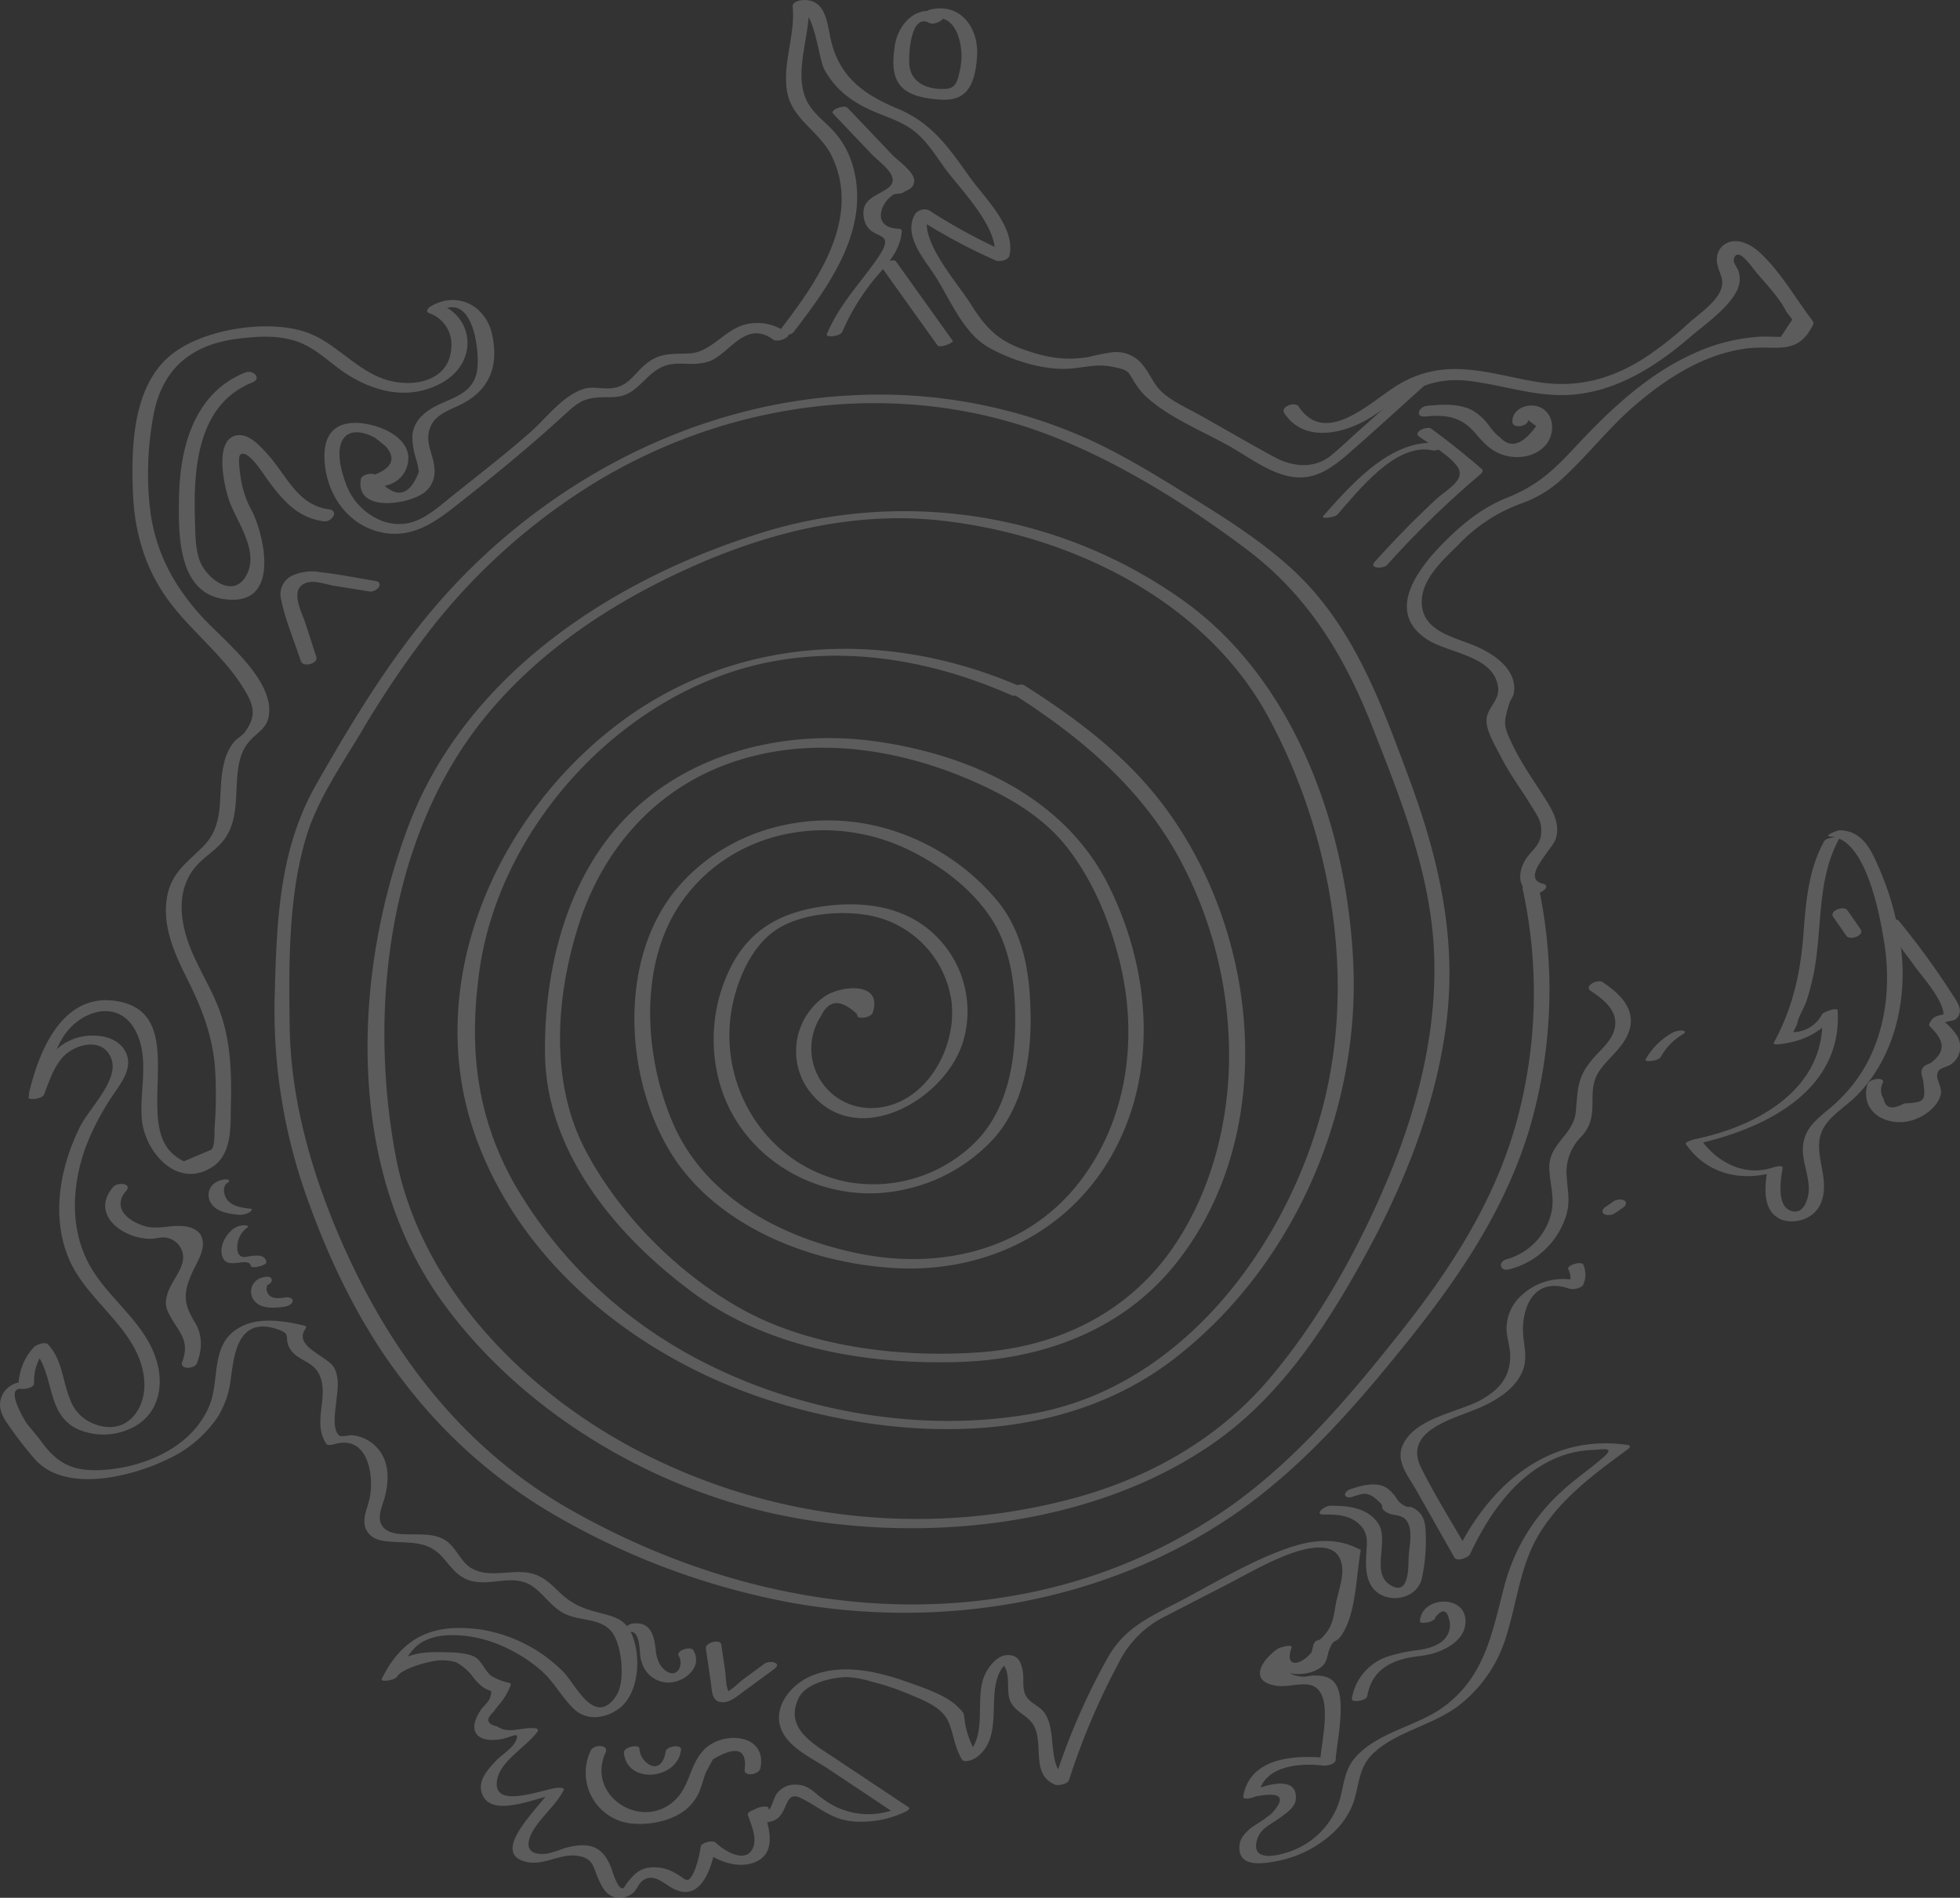 <svg xmlns="http://www.w3.org/2000/svg" width="422.342" height="408.95" viewBox="0 0 422.342 408.95"><rect x="0" y="0" width="422.342" height="408.95" fill="#333333" stroke="none"/><g transform="translate(0.008 0.022)" opacity="0.2"><g transform="translate(-0.008 -0.023)"><g transform="translate(60.472 123.171)"><path d="M60.14,125.22c-.8-2.444-1.579-4.888-2.375-7.332-.749-2.317-3.851-7.874.761-8.785,1.579-.311,3.931.53,5.488.784l7.54,1.211c1.556.254,3.436-1.925,1.2-2.283-3.9-.623-7.8-1.43-11.725-1.868a10.272,10.272,0,0,0-6.295.842,4.459,4.459,0,0,0-2.156,5.153c.9,4.439,2.836,8.877,4.219,13.177.473,1.43,3.8.507,3.343-.9Z" transform="translate(-52.445 -106.817)" fill="#fff"/></g><g transform="translate(38.539 80.126)"><path d="M47.715,69.63C36.855,73.965,33.7,85.493,33.466,96.215c-.184,8.646-.357,22.354,11.609,22.377,9.73.012,6.894-13.385,4.127-19.068a21.212,21.212,0,0,1-2.352-6.583c-.1-.68-.876-5.107-.15-5.649,1.637-1.2,4.934,4.219,6.064,5.753,3.147,4.277,6.4,7.92,11.886,8.646,1.741.231,3.355-2.283,1.118-2.582-6.813-.9-9.131-7.355-13.189-11.828-1.476-1.626-3.862-4.358-6.318-4.162-5.5.438-3.09,11.137-1.925,14.3,1.66,4.519,6.329,10.595,3.735,15.713-2.813,5.545-8.612.83-10.03-2.663-1.061-2.605-1.038-5.545-1.13-8.3-.392-11.171.219-25.559,12.336-30.389,2.11-.842.254-2.859-1.533-2.144Z" transform="translate(-33.421 -69.479)" fill="#fff"/></g><g transform="translate(178.155 23.009)"><path d="M155.891,21.416q4.081,4.306,8.174,8.6c2.029,2.133,6.883,5.2,3.493,7.551-2.363,1.637-5.672,2.26-5.073,6.156.9,5.833,7.932,1.879,2.686,9.281-3.839,5.418-7.978,9.649-10.618,15.886-.369.888,2.894.53,3.32-.473a47.943,47.943,0,0,1,8.185-12.831c2.317-2.709,4.289-5.1,4.634-8.785.046-.553-.576-.588-.991-.611-5.188-.3-3.9-5.222-.911-7.263.576-.392,1.556-.127,2.179-.507,1.2-.726,2.167-.8,2.386-2.386.265-1.925-3.666-4.634-4.681-5.7q-4.825-5.084-9.661-10.157c-.726-.772-3.885.438-3.124,1.234Z" transform="translate(-154.525 -19.935)" fill="#fff"/></g><g transform="translate(189.703 56.1)"><path d="M164.551,49.758q6.139,8.595,12.278,17.178c.542.761,3.539-.623,3.343-.9q-6.139-8.595-12.278-17.178c-.542-.749-3.539.634-3.343.9Z" transform="translate(-164.542 -48.639)" fill="#fff"/></g><g transform="translate(305.735 87.216)"><path d="M266.585,78.166c4.554-.427,7.69,0,10.814,3.643,1.556,1.822,2.986,3.436,5.257,4.381,3.078,1.28,7.125.911,9.569-1.545,2.34-2.34,2.432-6.94-.934-8.474-2.375-1.084-5.995.265-5.949,3.078.023,1.66,3.389,1.084,3.378-.3.588.427,1.164.853,1.752,1.268q-4.341,6.035-7.667,2.559a12.461,12.461,0,0,1-2.329-2.409,11.627,11.627,0,0,0-3.793-3.551c-2.974-1.533-6.525-1.257-9.742-.945-1.821.184-2.652,2.5-.357,2.294Z" transform="translate(-265.189 -75.629)" fill="#fff"/></g><g transform="translate(285.045 95.421)"><path d="M250.352,98.245c4.6-5.188,12.67-15.713,20.648-13.846.761.184,3.655-1.061,2.755-1.28-10.745-2.525-20.152,8.324-26.424,15.391-.657.738,2.479.334,3.02-.265Z" transform="translate(-247.242 -82.746)" fill="#fff"/></g><g transform="translate(295.898 92.21)"><path d="M266.541,81.816c2.421,1.775,6.433,3.931,8.231,6.456,2.018,2.836-2.248,4.934-4.392,6.917-4.692,4.323-9.142,8.9-13.408,13.65-1.326,1.476,1.9,1.522,2.7.634A205.806,205.806,0,0,1,279.891,89.84c.242-.208.519-.7.2-.991q-5.274-4.583-10.906-8.7c-.934-.68-4,.68-2.64,1.672Z" transform="translate(-256.656 -79.961)" fill="#fff"/></g><g transform="translate(276.581 51.96)"><path d="M240.061,82.115c4.565,6.883,13.811,4.208,19.483.38,6.883-4.646,11.621-8.416,20.59-7.286,6.836.853,13.477,3.193,20.44,3.009,10.318-.277,19.23-5.891,26.839-12.416,3.17-2.721,7.966-6.006,9.972-9.719a5.511,5.511,0,0,0,.565-4.485c-.15-.611-1.176-1.96-1.061-2.479.7-3.389,3.966,1.591,4.669,2.421,2.075,2.479,5.211,5.7,6.641,8.658.438.576.888,1.153,1.326,1.729-.83,1.257-1.649,2.5-2.479,3.758l-4-.069a39.669,39.669,0,0,0-14.272,3.424c-10.122,4.4-18.457,12.255-25.893,20.233-4.75,5.084-8.162,8.4-14.791,11.056-5.176,2.064-9.257,5.315-13.2,9.211-5.707,5.637-13.5,15.356-3.885,21.443,4.588,2.905,14.3,3.424,15.126,10.226.369,3.055-2.744,4.542-2.49,7.54.207,2.4,2.052,5.361,3.09,7.413,1.833,3.643,4.219,6.767,6.329,10.226.772,1.268,2.1,3.09,2.294,4.623.542,4.208-1.925,4.911-3.447,7.528-1.545,2.652-1.614,6.26,1.9,7.113,1.337.323,3.954-1.649,1.96-2.133-4.842-1.187,2.041-7.3,2.8-9.719,1.015-3.24-.761-6.191-2.444-8.842-2.49-3.92-5.107-7.551-7.079-11.794-1.614-3.493-1.868-4.047-.565-8.3.427-1.383,1-1.441,1.118-2.94.392-5.153-5.269-8.462-9.315-10.018-4.5-1.741-10.825-3.216-10.595-9.43.173-4.865,4.773-8.912,7.955-12.059a35.094,35.094,0,0,1,13.223-8.739,25.166,25.166,0,0,0,8.462-4.865c5.8-5.165,10.491-11.436,16.44-16.509,6.721-5.741,14.572-10.779,23.472-12.07,6.617-.957,11.3,1.8,14.734-5.119a.809.809,0,0,0-.046-.865c-3.724-4.854-7.205-11.079-11.817-15.1-1.81-1.579-4.819-2.974-7.125-1.43a3.71,3.71,0,0,0-1.695,2.825c-.311,3.17,2.525,4.519.254,8.116-1.464,2.329-4.415,4.323-6.456,6.168a74.247,74.247,0,0,1-9.257,7.3c-7.079,4.577-14.445,6.606-22.861,5.326-6.168-.945-12.278-2.928-18.573-2.836a23.325,23.325,0,0,0-12.635,3.908c-5.534,3.585-14.953,12.7-20.59,4.185-.818-1.2-4.023.023-3.113,1.407Z" transform="translate(-239.9 -45.048)" fill="#fff"/></g><g transform="translate(323.413 211.455)"><path d="M299.876,185.464c3.044,2.029,6.41,4.681,4.946,8.842-.819,2.317-3.09,4.116-4.623,5.949-3.3,3.92-3.078,6.433-3.539,11.3-.473,4.969-5.857,6.836-5.707,12.07.1,3.608,1.36,6.664.265,10.307a13.569,13.569,0,0,1-9.419,9.35c-2.041.576-1.476,2.755.576,2.167a17.259,17.259,0,0,0,12.14-11.333c1.038-3.286.38-5.418.184-8.646a10.834,10.834,0,0,1,3.124-8.577,8.725,8.725,0,0,0,1.66-2.444c1.787-4.289-.553-8.047,2.605-12.232,1.683-2.225,3.977-4.035,5.349-6.5,2.963-5.315-.553-9.177-4.969-12.117-1.164-.772-4.127.853-2.594,1.868Z" transform="translate(-280.523 -183.395)" fill="#fff"/></g><g transform="translate(354.575 222.04)"><path d="M313.129,193.215a14.779,14.779,0,0,0-5.534,5.58c-.311.542,1.176.38,1.349.357.6-.1,1.626-.334,1.948-.934a12.868,12.868,0,0,1,4.8-4.865c.588-.334.369-.7-.208-.761a4.147,4.147,0,0,0-2.352.623Z" transform="translate(-307.553 -192.577)" fill="#fff"/></g><g transform="translate(345.309 258.462)"><path d="M302.265,227.087c.576-.392,1.141-.784,1.718-1.176.519-.357.911-1.107.231-1.522a2.407,2.407,0,0,0-2.386.254c-.576.392-1.141.784-1.718,1.176-.519.357-.911,1.107-.231,1.522a2.432,2.432,0,0,0,2.386-.254Z" transform="translate(-299.515 -224.169)" fill="#fff"/></g><g transform="translate(394.852 195.728)"><path d="M342.651,171.606c.945,1.36,1.891,2.709,2.836,4.07.784,1.118,3.989-.092,3.078-1.407-.945-1.36-1.891-2.709-2.836-4.07-.784-1.13-3.989.092-3.078,1.406Z" transform="translate(-342.49 -169.754)" fill="#fff"/></g><g transform="translate(402.095 198.12)"><path d="M352.747,173.467c2.26,2.778,4.462,5.6,6.548,8.508,1.66,2.306,6.94,8.1,6.064,11.067.484-.357.957-.7,1.441-1.061-1.9.623-3.585.265-4.415,2.433a.465.465,0,0,0,.127.45c2.963,2.917,3.655,5.153.427,7.724-.68.542-1.476.415-2.017,1.372s.081,1.879.2,2.848c.45,4.058.53,4.439-4.15,4.692-2.536,1.372-4,1.061-4.4-.957a3.561,3.561,0,0,1-.138-3.62c.346-1.211-3.009-.738-3.343.415-1.8,6.248,4.623,9.511,9.949,7.678,2.4-.819,5.015-2.7,5.776-5.234.53-1.752-.98-3.3-.7-4.623.311-1.51,1.81-1.291,2.94-2.087a4.513,4.513,0,0,0,1.476-5.88c-.392-.934-2.663-3.366-2.767-3.124.1-.242,1.925-.38,2.317-.715,1.983-1.706.242-3.874-.853-5.58a167.81,167.81,0,0,0-11.379-15.621c-.726-.911-3.931.277-3.09,1.314Z" transform="translate(-348.772 -171.828)" fill="#fff"/></g><g transform="translate(363.232 178.915)"><path d="M344.907,157.51c-3.482,6.341-3.931,13.166-4.485,20.244-.646,8.312-2.352,15.829-6.364,23.172-.231.427.784.392.922.38,5.326-.565,9.684-2.652,12.808-7.113-1.107.242-2.214.5-3.32.738.98,15.852-13.846,24.014-27.392,26.8-.092.023-2.306.6-1.983,1.061,4.669,6.687,12.336,8.243,19.783,5.845-.738-.023-1.487-.058-2.225-.081-.6,3.712-1.107,8.9,3.228,10.583a7.193,7.193,0,0,0,6.4-1.13c2.652-2.041,2.859-5.534,2.386-8.566-.634-4.035-1.937-7.724.865-11.252,1.787-2.26,4.346-3.781,6.364-5.822,7.678-7.782,10.583-19.011,9.788-29.709a62.318,62.318,0,0,0-5.073-19.622c-1.66-3.885-3.574-7.678-8.208-7.874-.726-.035-3.793,1.291-2.167,1.36,7.7.334,10.71,17.108,11.632,23,1.383,8.9.427,18.169-3.92,26.158a33.5,33.5,0,0,1-8.22,9.719c-2.294,1.937-4.542,3.678-5.222,6.756-.8,3.608,1.153,6.917,1.084,10.491-.035,1.925-1.164,5.776-4.139,4.4-2.859-1.3-1.845-7.009-1.51-9.085.127-.807-1.914-.184-2.225-.081-5.995,1.925-11.932-1.176-15.287-5.983-.657.357-1.326.715-1.983,1.061,14.687-3.02,32.453-11.148,31.358-28.937-.058-.853-3.032.334-3.32.738a7.175,7.175,0,0,1-6.249,3.92c.277-.553.553-1.107.83-1.672.254-1.672,1.522-3.528,2.075-5.188a51.353,51.353,0,0,0,2.19-10.214c.991-8.474.634-17.028,4.865-24.717.254-.415-2.813-.242-3.286.611Z" transform="translate(-315.062 -155.169)" fill="#fff"/></g><g transform="translate(162.263 272.205)"><path d="M316.39,237.335a4.038,4.038,0,0,1,.035,3.8l3.009-.968a13.108,13.108,0,0,0-13.039,2.8,9.668,9.668,0,0,0-3.274,6.733c-.127,2.064.726,4.081.772,6.122.1,4.577-2.179,7.4-6.133,9.638-4.969,2.825-14.584,3.9-17.108,10.053-1.383,3.378,1.291,6.479,2.894,9.3q4.168,7.367,8.347,14.734c.507.888,2.974.023,3.32-.715,4.012-8.52,9.892-17.247,18.976-20.924a21.8,21.8,0,0,1,7.113-1.556c2.825-.138,5.361-.761,2.525,1.695-2.882,2.49-6.018,4.6-8.819,7.205a41.589,41.589,0,0,0-12.382,20.44c-2.617,9.892-4.081,19.207-12.82,25.813-5.764,4.358-14.388,5.534-19.264,11.056-2.456,2.778-2.467,6.133-3.482,9.523a17.076,17.076,0,0,1-10.675,10.791c-3.459,1.222-8.358,1.96-7.032-2.559.692-2.34,2.559-3.044,4.415-4.369,1.268-.911,3.678-2.352,3.9-4.139.784-6.214-8.393-2.709-10.572-1.418l2.64.035c1.038-5.972,8.693-6.71,13.811-6.076.715.092,2.686-.242,2.732-1.2.219-3.943,2.7-14.18-.634-17.1-1.187-1.038-2.582-1.1-4.1-1.1-.738,0-1.464.254-2.19.242-3.585-.058-6.859-3.032-2.882-5.822-.98.046-1.971.1-2.951.15-2.121,5.834,7.1,6.329,10.076,3.2.876-.911.888-2.271,1.337-3.412.991-2.513,1.245-1.141,2.479-2.871,3.309-4.646,3.24-12.751,4.254-18.284a.255.255,0,0,0-.092-.323c-5.119-2.767-10.468-2.156-15.817-.265-8.358,2.951-16.221,7.851-24.072,11.909-6.145,3.17-10.952,5.43-14.457,11.529a142.12,142.12,0,0,0-11.667,27l3.009-.968c-4.9-1.983-1.9-10.871-5.465-14.572-1.337-1.383-3.17-1.8-3.851-3.827-.507-1.522-.092-3.216-.415-4.761s-.715-2.928-2.49-3.286c-2.848-.576-5.246,2.767-5.995,5.038-1.752,5.28,1.061,13.177-4.208,16.8.991-.1,1.983-.219,2.963-.323a19.1,19.1,0,0,1-2.548-6.179c-.6-3.09.115-2.525-1.994-4.508-2.479-2.329-7.182-3.862-10.341-5-6.525-2.34-14.365-4.208-21.028-1.349-4.8,2.064-8.981,7.667-5.7,12.774,2.075,3.216,6.387,5.176,9.465,7.228q7.09,4.721,14.18,9.453l.968-1.072a16.164,16.164,0,0,1-16.036-1.729c-2.167-1.5-3.355-3.228-6.018-3.263a4.766,4.766,0,0,0-3.32,1.049,4.286,4.286,0,0,0-1.153,1.337c-.2.288-1.43,4.058-1.5,2.663-.035-.738-3.389-.15-3.343.9.1,2.352,2.686,2.548,4.565,1.741,3.09-1.326,2.11-6.537,5.649-4.842,4.116,1.971,6.444,4.623,11.367,5.073a22.132,22.132,0,0,0,10.987-1.96c.184-.081,1.533-.692.968-1.072q-7.972-5.309-15.956-10.629c-4.634-3.09-10.918-6.456-7.736-12.947,1.556-3.182,7.09-4.4,10.272-4.5a21.329,21.329,0,0,1,5.234.934,54.487,54.487,0,0,1,8.024,2.652c3.17,1.337,7.482,2.836,8.854,6.318,1.072,2.721,1.211,5.222,2.778,7.839.5.83,2.4.069,2.963-.323,7.321-5.015.565-16.682,7.69-21.236-.888.2-1.775.38-2.652.576,3.032,1.36,1.245,6.156,2.49,8.589,1.383,2.675,4.462,3.009,5.476,6.2,1.28,4-.715,9.672,4.1,11.632.7.288,2.744-.127,3.009-.968a152.177,152.177,0,0,1,10.652-25.155,21.981,21.981,0,0,1,10.168-10.18q6.45-3.338,12.9-6.652c4.162-2.144,8.266-4.542,12.612-6.295,4.508-1.81,12.128-4.035,12.555,2.755.138,2.306-.968,5.28-1.383,7.563-.565,3.09-.657,4.992-3.182,7.47-.553.542-1.026.115-1.533,1.049-.277.507-.323,1.66-.634,2.041-2.317,2.755-5.776,3.24-4.208-1.072.369-1.026-2.675-.046-2.951.15-3.77,2.64-6.318,7.228-.069,8.012,3.643.45,8.416-2.317,9.857,2.94,1.049,3.851-.5,9.949-.715,13.938.911-.4,1.822-.8,2.732-1.2-6.952-.865-17.708-.807-19.253,8.116-.173.991,2.283.254,2.64.035q8.508-1.626,3.24,3.908c-.38.265-.749.53-1.13.8-1.084.888-2.409,1.441-3.459,2.4-1.257,1.153-2.121,2.179-2.133,3.92-.012,4.346,5.142,3.459,8.128,2.894a24.531,24.531,0,0,0,11.621-5.684,17.029,17.029,0,0,0,4.588-6.295c1.66-4.208,1.049-8.07,4.727-11.425,5.073-4.634,12.924-5.926,18.434-10.272a29.613,29.613,0,0,0,10.041-14.837c2.294-7.3,2.963-15.056,6.94-21.754,4.623-7.782,12.151-13.281,19.322-18.538.53-.392.427-.784-.231-.876-17.466-2.5-30.193,9.211-37.237,24.152,1.107-.242,2.214-.473,3.32-.715-3.459-6.11-7.286-12.128-10.433-18.411-4.243-8.462,7.678-10.722,13.246-13.339,3.412-1.6,7.009-3.9,8.531-7.505,1.061-2.548.473-4.865.2-7.528-.576-5.465,1.833-13.12,9.938-10.307.726.254,2.732-.1,3.009-.968a5.372,5.372,0,0,0,0-4.162c-.254-.934-3.562.046-3.286.865Z" transform="translate(-140.74 -236.09)" fill="#fff"/></g><g transform="translate(284.353 319.872)"><path d="M247.585,283.931c2.629-.046,5.534.127,7.551,2.029,2.225,2.1,1.66,4.254,1.533,6.986-.127,2.825.035,6.1,2.582,7.9,3.2,2.26,8.37.911,9.384-2.986a38.651,38.651,0,0,0,.853-10.249c-.081-2.444-.692-4.162-2.928-5.222-.4-.2-.957-.023-1.349-.219-1.925-.934-1.764-1.729-2.813-2.778a5.583,5.583,0,0,0-1.879-1.51c-2.19-.957-5-.161-7.125.542-1.937.646-1.556,2.317.438,1.649,2.4-.8,3.343-1.141,5.741,1.222,1.187,1.164-.115,1,1.3,2.029,1.5,1.084,3.6.334,4.658,2.156,1.164,1.994.507,4.888.323,7.044-.161,1.9.4,9.6-4.219,6.433-3.908-2.675.035-9.488-2.375-13.12-2.26-3.4-6.675-3.851-10.387-3.793-1.222.035-3.539,1.937-1.291,1.891Z" transform="translate(-246.642 -277.437)" fill="#fff"/></g><g transform="translate(291.295 345.125)"><path d="M255.98,319.734c.772-4.45,3.436-6.848,7.851-8.047,2.225-.6,4.554-.565,6.767-1.3,2.79-.934,6.018-2.767,6.491-5.972.991-6.7-9.43-6.537-9.753-.83-.046.7,3.274.242,3.343-.9q2.179-2.663,2.928.415a4.372,4.372,0,0,1-.115,2.94c-.968,2.49-3.885,3.332-6.283,3.724a34.111,34.111,0,0,0-7.125,1.522,11.516,11.516,0,0,0-7.413,8.946c-.185,1.038,3.147.461,3.309-.5Z" transform="translate(-252.664 -299.342)" fill="#fff"/></g><g transform="translate(152.098 353.748)"><path d="M131.931,308.33q.536,3.7,1.084,7.39c.219,1.464.1,3.678,1.9,4.093,1.856.427,3.459-.991,4.819-1.994,2.306-1.695,4.623-3.4,6.929-5.1,1.822-1.337-.98-1.971-2.11-1.141-1.545,1.13-3.078,2.271-4.623,3.4-.888.657-2.894,2.778-4,2.836.45.115.888.219,1.337.334-1.13-.911-.991-3.758-1.187-5.05-.277-1.879-.553-3.77-.83-5.649-.161-1.257-3.516-.473-3.32.876Z" transform="translate(-131.923 -306.821)" fill="#fff"/></g><g transform="translate(134.547 349.8)"><path d="M117.991,305.268c1.8-.254,1.96,3.251,2.052,4.266a8.085,8.085,0,0,0,.98,3.655,6.006,6.006,0,0,0,5.13,2.986c3.482.012,7.609-3.412,5.361-7.021-.565-.911-3.816.15-3.1,1.291,1.038,1.66-.092,4.611-2.306,3.482-1.833-.934-2.5-2.963-2.675-4.865-.3-3.124-1.2-6.133-4.957-5.6-1.6.231-2.8,2.144-.484,1.81Z" transform="translate(-116.699 -303.397)" fill="#fff"/></g><g transform="translate(126.237 374.501)"><path d="M147.108,331.322c1.453-7.148-7.447-8.047-11.655-4.415-3.424,2.963-3.4,7.77-6.364,10.929-6.986,7.447-19.679-.3-15.345-9.857.8-1.764-2.571-1.821-3.2-.427a11.017,11.017,0,0,0,9.1,15.748c3.874.311,8.531-.623,11.575-3.182a10.09,10.09,0,0,0,2.94-4.289c.484-1.234.761-2.559,1.3-3.781.473-.865.945-1.729,1.418-2.606q7.557-4.462,6.848,2.1c-.346,1.695,3.078,1.314,3.389-.219Z" transform="translate(-109.491 -324.823)" fill="#fff"/></g><g transform="translate(134.441 376.296)"><path d="M116.61,327.786c.669,7,11.69,5.73,12.3-.669.127-1.3-3.228-.669-3.332.438-.15,1.614-1.21,3.724-3.136,2.963a4.219,4.219,0,0,1-2.49-3.632c-.1-1.049-3.47-.334-3.343.9Z" transform="translate(-116.607 -326.38)" fill="#fff"/></g><g transform="translate(0 223.143)"><path d="M161.136,361.478c.669,1.925,1.9,4.715,1.245,6.744-1.268,3.943-6.018,1.314-8.185-.784-.6-.576-3.055,0-3.216.865a22.845,22.845,0,0,1-1.36,5.269c-1.5,3.2-1.683,1.729-4.219.4a8.805,8.805,0,0,0-5.972-1.061c-1.914.427-2.813,1.418-4.035,2.871-.542.634-.934,1.556-1.257,1.533-1.234-.058-2.19-3.874-2.571-4.761-1.994-4.773-5.176-5.2-9.938-3.908a25.493,25.493,0,0,1-3.839,1.2c-5.269.53-4.3-3.1-2.386-5.833s4.473-4.865,6.052-7.863c.334-.634-1.234-.53-1.383-.507-3.5.4-14.434,4.934-12.9-2.017.853-3.862,6.4-6.975,8.623-10.076.311-.427-.035-.692-.484-.738-2.94-.311-5.707,1.349-8.185-.4-2.2-.484-2.5-1.5-.876-3.055.565-.749,1.141-1.476,1.741-2.2a13.8,13.8,0,0,0,2.052-3.666c.081-.231-.1-.4-.311-.473a11.909,11.909,0,0,1-3.781-1.441c-1.349-.911-2.121-3.113-3.378-3.966-1.891-1.28-6.122-1.164-8.427-1.2-5-.069-9.327,1.28-11.886,5.787,1.107-.173,2.213-.334,3.32-.507,1.141-2.294,2.225-4.865,4.185-6.583,3.862-3.378,10.987-2.559,15.564-1.118a32.727,32.727,0,0,1,11.01,6.156c2.94,2.467,4.554,5.81,7.228,8.416,2.755,2.686,6.664,2.214,9.649.127,4.7-3.274,5.1-12.278,2.5-16.982-1.234-2.225-3.263-2.928-5.614-3.528-3.862-.991-6.468-1.741-9.384-4.519-2.144-2.041-3.827-3.816-6.825-4.346-4.035-.715-8.5,1.222-12.347-1.015-2.5-1.453-3.332-4.877-6.053-6.272-1.971-1.015-4.219-.968-6.364-1-2.19-.035-5.741.242-6.975-2.156-.922-1.775.346-4.277.784-6.006.8-3.17.957-6.687-.934-9.546a8.415,8.415,0,0,0-6.145-3.655c-.427-.046-2.26.369-2.629.138-1.718-1.072-1-5.211-.865-6.664.254-2.582.945-5.58-.357-7.989-1.383-2.559-8.912-4.577-6.2-8.416.184-.254.208-.588-.184-.68-4.75-1.107-10.537-2.1-14.86.922-5.338,3.712-3.459,10.918-5.626,16.255-3.632,8.923-13.857,13.339-22.942,13.915-6.26.392-9.73-1.176-13.362-6.191-.957-1.326-1.994-2.467-3.02-3.735-.208-.254-4.992-7.92-1.2-7.54.738.069,2.709-.219,2.721-1.234a10.545,10.545,0,0,1,2.974-7.8l-3.1.657c4.658,5.038,2.525,13.661,9.43,17.016a13.893,13.893,0,0,0,11.609-.15c5.614-2.617,7.171-8.589,5.557-14.318-2.444-8.635-10.7-13.581-14.745-21.27-4.081-7.759-3.516-16.878-.634-24.936a55.784,55.784,0,0,1,6.617-12.3c1.6-2.386,3.436-5.153,2.11-8.07-1.706-3.747-6.8-4.266-10.318-3.32-5.995,1.637-8.623,7.505-10.675,12.808-.323.83,2.94.461,3.32-.507,1.061-2.755,2.11-6.029,4.185-8.2,2.709-2.836,8.727-4.242,10.376.657,1.51,4.519-4.877,10.56-6.848,14.549-4.323,8.739-6.272,19.472-2.225,28.683,4.139,9.407,15.587,15.356,16.128,26.343.288,5.9-4.047,11.99-11.4,8.7a8.759,8.759,0,0,1-4.646-5.165c-1.66-4.07-1.579-8.335-4.715-11.725-.634-.68-2.594.081-3.1.657a12.436,12.436,0,0,0-3.251,8.6c.911-.415,1.822-.83,2.721-1.234-2.675-.265-5.465.634-6.444,3.436-.738,2.1.184,3.977,1.406,5.7a84.5,84.5,0,0,0,5.891,7.632c6.583,7.3,20.74,3.724,28.395.023a26.319,26.319,0,0,0,10.825-8.981,19.851,19.851,0,0,0,2.94-8.381c.692-4.923,1.395-13.788,10.249-10.652,3.009,1.061,1.072,1.752,2.525,4.162s4.681,2.617,6.087,5.13c2.686,4.8-1.51,10.491,1.741,15.345.265.392,1.406.161,1.741.058,7.39-2.156,8.6,7.079,7.551,11.782-.565,2.536-2.144,5.269-.058,7.586,1.326,1.476,3.5,1.591,5.338,1.683,4.277.242,7.632-.023,10.652,3.516,1.845,2.156,3.193,4.173,6.053,4.911,4.531,1.164,9.165-1.764,13.373,1.314,2.409,1.764,3.931,4.392,6.7,5.753,3.4,1.672,7.793.807,10.249,4.047,2.087,2.755,2.894,10.595.842,13.65-4.646,6.917-8.773-2.605-11.436-5.234a32.236,32.236,0,0,0-17.477-9.027c-10.353-1.487-17.028,1.372-21.6,10.595-.38.772,2.825.357,3.32-.507.991-1.752,7.459-3.551,9.523-3.493a10.711,10.711,0,0,1,3.159.415,10.959,10.959,0,0,1,3.574,3.055,11.54,11.54,0,0,0,2.225,2.306c1.752,1.222,2.133.2,1.556,2.225-.277.957-1.453,1.868-2.006,2.7-3.147,4.669-.7,7.205,4.473,6.272,2.133-.38,4.2-1.937,3.009.519-.726,1.522-3,2.871-4.15,4.1-1.591,1.683-3.827,4.023-3.228,6.606,1.487,6.4,12.324,1.164,15.829.761-.461-.173-.922-.346-1.383-.507-1.487,2.813-13.131,13.166-4.634,15.01,3.7.8,7.182-1.868,10.883-1.337,3.6.519,3.343,2.467,4.669,5.315.646,1.395,1.418,2.836,2.928,3.459a4.487,4.487,0,0,0,4.081-.519c1.1-.7,1.43-2.214,2.4-2.905,2.675-1.925,4.83,1.164,7.459,2.11,5.764,2.075,7.667-6.191,8.393-10l-3.216.865c2.721,2.629,7.609,4.588,11.425,3.113,4.842-1.879,3.332-7.309,1.983-11.183-.357-.934-3.678.046-3.366.934Z" transform="translate(0.008 -193.533)" fill="#fff"/></g><g transform="translate(6.216 64.656)"><path d="M8.746,226.545c.911-3.92,1.787-8.012,3.908-11.494,3.62-5.937,12.186-8.7,15.852-1.257,2.882,5.845.715,12.5,1.21,18.676.576,7.125,7.655,15.356,15.241,10.376,4.323-2.836,3.851-8.889,3.966-13.4.184-7.1-.069-14.226-2.686-20.924-2.4-6.122-6.456-11.586-7.609-18.169-.819-4.623-.173-9.177,3.159-12.693,1.937-2.041,4.473-3.447,6.041-5.845,2.49-3.839,2.1-8.52,2.456-12.877.254-3.078.749-5.9,3-8.2,1.775-1.81,3.562-2.652,3.862-5.407.853-7.782-10-16.071-14.676-21.259-6.1-6.756-9.984-14.169-11.01-23.311a68.337,68.337,0,0,1,.807-20.037c1.879-9.811,8.1-15.045,17.95-16.3,5.176-.657,10.572-.968,15.275,1.6,3.182,1.741,5.833,4.45,8.946,6.341,4.5,2.721,9.626,4.369,14.906,3.366,4.07-.784,8.45-3.17,9.961-7.275a8.678,8.678,0,0,0-5.084-11.3l-.277,1.349c7.424-4.6,8.9,9.845,7.874,13.535-1.372,4.934-6.387,5.211-10.053,7.632-2.087,1.383-3.493,3.044-3.747,5.626a15.6,15.6,0,0,0,.761,4.819,23.993,23.993,0,0,1,.646,2.974q-3.165,8.3-9.165,1.176c-1,.346-1.994.68-3,1.026,3.113,1.971,7.932.8,9.407-2.8,2.64-6.468-5.914-9.9-10.733-9.961-5.845-.069-7.39,3.977-6.71,9.419.853,6.929,5.534,12.993,12.6,14.261,5.845,1.049,10.422-1.8,14.837-5.246,8.5-6.617,16.786-13.419,24.706-20.705,3.009-2.767,4.473-3.228,8.531-3.274a15.022,15.022,0,0,0,2.905-.184c2.836-.657,4.3-2.652,6.364-4.508,4.715-4.219,7.436-1.545,12.462-2.917,4.5-1.234,8.012-9.315,14.169-4.784.968.715,4.047-.623,3.1-1.326a10.6,10.6,0,0,0-8.543-2.075c-4.992.934-7.736,6.145-12.693,6.375-3.632.173-6.179-.231-9.234,2.2-2.467,1.971-3.735,4.8-7.24,5.269-2.433.334-4.266-.576-6.675.323-4.392,1.637-7.736,6.26-11.148,9.257-5.4,4.738-11.091,9.131-16.693,13.615-4.427,3.539-8.508,7.643-14.941,5.511a13.467,13.467,0,0,1-8.093-8.3c-1.061-2.767-2.352-7.9.012-10.064,1.672-1.522,4.508-.657,6.387.392.738.6,1.476,1.187,2.213,1.787q3.407,3.856-2.34,6.122c-.738-.461-2.848.023-3,1.026-1.061,6.94,9.223,5.465,12.877,3.355a5.674,5.674,0,0,0,2.974-5.822c-.15-2.5-1.637-4.854-1.245-7.4.565-3.62,3.516-4.658,6.491-6.041,6.4-2.986,8.75-8.151,7.217-15.252-1.383-6.444-7.736-9.523-13.373-6.041-.392.242-1.072,1.072-.277,1.349A7.156,7.156,0,0,1,96.4,66.436c-.45,7.355-8.7,8.669-14.514,6.64-6.4-2.237-10.733-8.185-17.131-10.214C56.52,60.245,43.17,62.3,36.276,67.681c-8.6,6.71-8.865,20.163-8.45,30.113.357,8.681,2.813,16.7,8.116,23.634,4.865,6.352,11.494,11.425,15.7,18.3,2.075,3.389,3.078,5.81.173,9.569-.553.726-1.672,1.3-2.283,2.052a11.2,11.2,0,0,0-2.11,4.588c-1.591,6.41.634,12.843-4.623,18.019-3.6,3.539-6.871,5.73-7.69,11.067-.957,6.249,1.8,12.117,4.508,17.547,3.09,6.191,5.384,12.128,5.891,19.091a90.939,90.939,0,0,1-.081,12.532c-.081,1.187.115,3.954-.68,4.934L38.8,241.647a9.434,9.434,0,0,1-3.159-2.375c-6.963-8.093,4.162-29.409-11.1-32.107-11.9-2.1-17,10.733-19.137,19.841-.3,1.21,3.067.715,3.343-.461Z" transform="translate(-5.384 -56.06)" fill="#fff"/></g><g transform="translate(22.667 255.118)"><path d="M21.413,221.881c-5.165,5.983,2.11,11.24,8.012,11.217.991,0,2.156-.38,3.124-.277a4.348,4.348,0,0,1,3.9,4.5c-.184,2.732-2.905,5.372-3.5,8.093a4.832,4.832,0,0,0,.369,3.7c1.856,3.839,4.773,5.6,2.94,10.479-.657,1.741,2.686,1.614,3.17.311,1.153-3.067,1.245-6.064-.519-8.923-2.444-3.977-2.4-6.295-.588-10.41.842-1.914,2.421-4.277,2.386-6.421-.035-2.214-1.418-3.274-3.562-3.712a15.559,15.559,0,0,0-4.266.092c-2.64.2-3.931.357-6.41-.819-2.5-1.176-5.1-3.689-2.294-6.94,1.372-1.579-1.833-1.971-2.755-.888Z" transform="translate(-19.653 -221.269)" fill="#fff"/></g><g transform="translate(44.94 254.142)"><path d="M40.514,221.077a3.148,3.148,0,0,0-1,4.485c1.187,1.891,3.735,2.237,5.753,2.479a4.337,4.337,0,0,0,2.34-.427c.219-.115,1.187-.772.415-.865-1.695-.208-3.735-.415-4.934-1.8-.8-.922-1.28-3.032-.012-3.793.565-.334.392-.669-.2-.726a4.325,4.325,0,0,0-2.363.646Z" transform="translate(-38.973 -220.422)" fill="#fff"/></g><g transform="translate(47.712 264.038)"><path d="M43.905,229.795c-1.752,1.349-3.332,4.289-2.075,6.468s5.511-.553,5.891,1.533c.115.634,3.482-.115,3.343-.9-.369-2.041-3.182-1.234-4.519-1.072-1.672.2-1.879-1.487-1.706-2.8a5.267,5.267,0,0,1,2.087-3.516c.611-.473-.542-.519-.772-.5a4.23,4.23,0,0,0-2.248.784Z" transform="translate(-41.378 -229.006)" fill="#fff"/></g><g transform="translate(54.096 275.116)"><path d="M49.042,238.886a3.093,3.093,0,0,0-1.614,4.646C48.754,245.619,51.89,245.4,54,245.1c.634-.092,1.764-.427,1.879-1.2s-.945-.9-1.476-.83c-1.176.161-2.778.45-3.666-.565a2.125,2.125,0,0,1-.484-1.349,5.386,5.386,0,0,0,.092-.6.555.555,0,0,0,.092-.184c-.288.15-.3.161-.035.058.53-.2,1.3-.853.865-1.453-.461-.623-1.649-.3-2.225-.092Z" transform="translate(-46.914 -238.615)" fill="#fff"/></g><g transform="translate(167.68)"><path d="M148.749,71.538c7.782-10.076,16.659-22.331,12.774-35.819a18.93,18.93,0,0,0-3.562-6.813c-2.156-2.64-5.338-4.542-6.64-7.839-2.5-6.341,1.3-13.915.646-20.567-.772.461-1.545.922-2.329,1.383,3.689-.115,4.392,10.537,5.753,13.062,2.409,4.45,6.168,7.148,10.733,9.085,2.917,1.234,6.064,2.2,8.6,4.185,2.652,2.075,4.508,5.038,6.444,7.747,3.436,4.807,12.243,13.327,10.814,19.552,1-.334,2.006-.68,3-1.015a123.623,123.623,0,0,1-17.108-9.246,2.628,2.628,0,0,0-2.882.772c-2.813,4.715,2.029,9.845,4.485,13.754,3.1,4.957,5.972,12.024,11.24,15.022,4.7,2.675,11.263,4.8,16.7,4.658,3.655-.092,6.087-1.187,9.88-.473,4.323.819,3.332,1.141,5.384,4.047a14.648,14.648,0,0,0,2.467,2.813c4.992,4.346,11.932,7.125,17.662,10.353,4.6,2.594,9.9,6.86,15.483,6.652,4.058-.138,7.286-2.721,10.2-5.269,5.88-5.13,11.632-10.422,17.443-15.633,1.43-1.28-1.868-1.257-2.675-.53q-6.346,5.689-12.693,11.367c-1.983,1.775-3.92,3.643-5.972,5.326-3.585,2.94-8.289,2.5-12.174.392-5.349-2.905-10.618-5.983-15.932-8.969-2.709-1.522-5.937-2.917-8.266-5-1.822-1.626-2.536-3.781-4-5.614a7.207,7.207,0,0,0-6.848-3.02,42.435,42.435,0,0,0-4.934.98c-5.269.922-9.488.081-14.388-1.683-5.707-2.064-8.22-5.073-11.356-10.064-2.571-4.1-11.563-14.169-8.658-19.068-.957.254-1.925.519-2.882.772a124.291,124.291,0,0,0,17.108,9.246c.8.357,2.767.012,3-1.015,1.406-6.11-5.315-12.393-8.554-16.935-4.519-6.352-8.116-11.632-15.46-14.71-7.678-3.216-12.935-7.09-14.63-15.667-.7-3.562-1.257-7.909-5.73-7.77-.726.023-2.421.357-2.329,1.383.6,6.122-2.179,12.117-1.234,18.181.957,6.122,7,8.646,9.592,13.927,6.7,13.638-3.332,27.588-11.356,37.987-.819,1.187,2.525.934,3.182.081Z" transform="translate(-145.439 0.023)" fill="#fff"/></g><g transform="translate(192.508 1.799)"><path d="M177.3,2.912c-5.038-2.709-9.361,1.971-10.03,6.733-.392,2.778-.715,6.318,1.268,8.589,1.683,1.937,4.427,2.525,6.859,2.813,2.306.277,4.9.461,6.79-1.13,2.2-1.845,2.675-5.58,2.825-8.231.346-5.995-3.632-11.4-10.018-9.892-2.052.484-1.51,2.49.542,2.006,4.98-1.176,6.341,5.5,6.087,8.785a18.6,18.6,0,0,1-.819,4.266c-.657,1.971-1.9,2.11-3.735,2.052-3.055-.092-6.064-1.441-6.594-4.715-.323-2.018.069-11.748,4.219-9.511,1.118.634,4.127-.945,2.605-1.764Z" transform="translate(-166.975 -1.538)" fill="#fff"/></g><g transform="translate(59.133 85.051)"><path d="M320.241,180.2a105.213,105.213,0,0,1-1.487,50.9c-4.761,16.751-14.042,31.07-24.763,44.593-10.595,13.362-21.766,26.666-35.612,36.8A115.213,115.213,0,0,1,210.224,332.6c-33.041,5.764-67.073-2.421-95.883-19-24.291-13.984-40.373-36.592-50.68-62.324-5.2-12.993-8.877-27.115-9.085-41.157-.2-13.327-.334-28.187,3.551-41.042,2.433-8.07,7.586-15.483,11.886-22.665A210.952,210.952,0,0,1,85.2,123.98a133.554,133.554,0,0,1,35.3-31.369c29.2-17.731,65.7-22.515,97.878-10.1,14.883,5.741,29.628,14.964,42.333,24.521,13.488,10.145,21.236,23.184,27.323,38.7,5.983,15.241,12.209,30.839,13.085,47.371.9,16.866-3.251,33.64-9.707,49.123-6.4,15.345-14.883,30.758-25.674,43.5-11.379,13.431-26.8,21.916-43.751,26.228a130.125,130.125,0,0,1-92.321-10.618c-24.625-12.854-46.979-35.531-52.248-63.523-6.018-32-1.476-69.921,20.071-95.572,11.356-13.512,26.274-23.415,42.229-30.724,17.189-7.886,36.027-12.728,55-10.664,27.853,3.02,57.124,17.085,70.82,42.517,13.442,24.971,18.838,56.017,11.713,83.617-7.747,30.032-30.17,60.364-62.174,66.255-28.28,5.2-60.894-2.11-84.286-18.872a97.507,97.507,0,0,1-27.772-30.5c-8.3-14.722-9.857-29.571-7.551-46.045,4.427-31.508,31.415-60.571,62.9-66.543,17.558-3.332,35.646.081,51.809,7.275.934.415,4-.968,2.675-1.556-29.836-13.281-63.753-11.552-89.6,9.338C97.67,167,83.041,202.467,94.927,234.447c10.549,28.383,37.03,48.293,65.309,56.721,27.8,8.289,61.032,8.785,84.931-9.673,25.617-19.783,39.97-52.789,38.6-84.92-1.234-28.914-12.3-60.906-36.4-78.3a103.63,103.63,0,0,0-92.24-14.411c-31.738,10.1-62.785,30.62-74.97,62.842S66.635,240.7,87.687,269.54c17.178,23.553,45.077,40.154,73.495,45.815,30.055,5.995,66.451,2.271,92.125-15.437,14.284-9.845,24.014-24.441,32.315-39.393,8.773-15.806,15.794-32.96,18.146-51,2.421-18.6-1.6-35.923-8.058-53.3-6.076-16.348-12.093-33.018-25.317-45.054-6.156-5.6-13.166-10.157-20.221-14.526-7.69-4.761-15.4-9.626-23.645-13.373a110.1,110.1,0,0,0-50.772-9.384c-32.257,1.579-62.577,16.8-84.8,39.958C78.5,126.816,69.126,142.23,60.272,157.77c-8.151,14.319-8.508,30.009-8.946,46.091a119.773,119.773,0,0,0,7.494,44.362c4.819,13.339,11.563,27,20.313,38.217a111.124,111.124,0,0,0,33.41,29.236,158.8,158.8,0,0,0,49.538,18.284c32.661,6.006,67.765.231,95.48-18.526,14.71-9.961,26.47-23.461,37.526-37.2,11.609-14.422,21.893-29.559,27-47.555a106.339,106.339,0,0,0,1.5-51.348c-.231-1.1-3.585-.265-3.343.876Z" transform="translate(-51.284 -73.751)" fill="#fff"/></g><g transform="translate(117.423 147.527)"><path d="M202.461,129.8c14.653,9.281,27.945,20.429,36.257,35.912a89.431,89.431,0,0,1,10.514,44.7c-.45,13.316-4.07,26.781-11.459,37.964-9.649,14.607-24.913,22.17-42.183,23.438-16.578,1.222-36.1-1-50.83-9.027-13.88-7.551-26.862-20.521-34.205-34.563-7.7-14.722-6.364-32.949-1.464-48.432,5.05-15.944,16.013-28.81,31.911-34.678,17.708-6.537,37.353-3.5,54.2,4.139,7.275,3.309,14.215,7.424,19.2,13.823,5.7,7.3,9.442,16.532,11.517,25.5,3.678,15.875,1.349,33.1-8.681,46.276-11.39,14.976-30.159,19.322-47.97,15.644C152.8,247.1,136.4,238.533,129.427,222.439c-6.26-14.457-7.459-34.436,1.914-47.728,11.114-15.737,32.188-19.333,49.031-11.09,6.64,3.251,12.947,7.932,17.2,14.053,4.969,7.136,5.822,16.359,5.568,24.833s-2.225,17.466-8.254,23.726a31.185,31.185,0,0,1-27.842,8.889c-18.169-3.585-28.983-22.089-24.395-39.808,1.406-5.43,4.323-11.494,9.177-14.63,5.43-3.516,14.169-4.173,20.359-2.917A21.939,21.939,0,0,1,189.376,195.7c1.626,10.606-5.972,23.876-17.846,23.484a12.827,12.827,0,0,1-10.145-19.91q2.542-5.24,7.77-.277c-.392,1.222,2.963.8,3.343-.392,2.19-6.8-7-5.845-10.433-3.424a14.378,14.378,0,0,0-3.47,20.048c9.868,13.442,29.432,2.456,33.352-10.341a22.783,22.783,0,0,0-6.341-23.253c-6.617-6.156-15.737-7.148-24.348-5.833s-15.206,4.9-19.287,12.854a34.8,34.8,0,0,0-2.213,26.043c5.061,16.186,22.4,25.536,38.771,22.2a36.384,36.384,0,0,0,20.256-11.39c5.949-6.894,7.736-16.428,7.713-25.305-.023-9.015-1.153-18.019-6.859-25.294a48.315,48.315,0,0,0-22.181-15.3c-16.544-5.614-35.75-1.326-47.152,12.243-12.612,15.022-11.344,40.315-1.591,56.571,9.938,16.555,31.312,24.66,49.9,25.305,17.742.623,34.713-7.217,44.247-22.469,11.4-18.25,9.788-41.249.461-59.995-9.407-18.884-29.536-28.084-49.734-31.023-18.111-2.64-37.722,1.441-51.648,13.834-14.849,13.212-20.279,34.1-20.083,53.366.219,21.351,15.506,39.474,31.98,51.6,16.221,11.944,37.618,15.517,57.435,14.86,17.869-.6,34.92-6.79,46.368-21.005C261.891,222.773,255.25,174.6,229.68,147.5c-7.205-7.643-15.737-13.823-24.579-19.426-.98-.576-4.047.842-2.64,1.718Z" transform="translate(-101.846 -127.944)" fill="#fff"/></g></g></g></svg>
